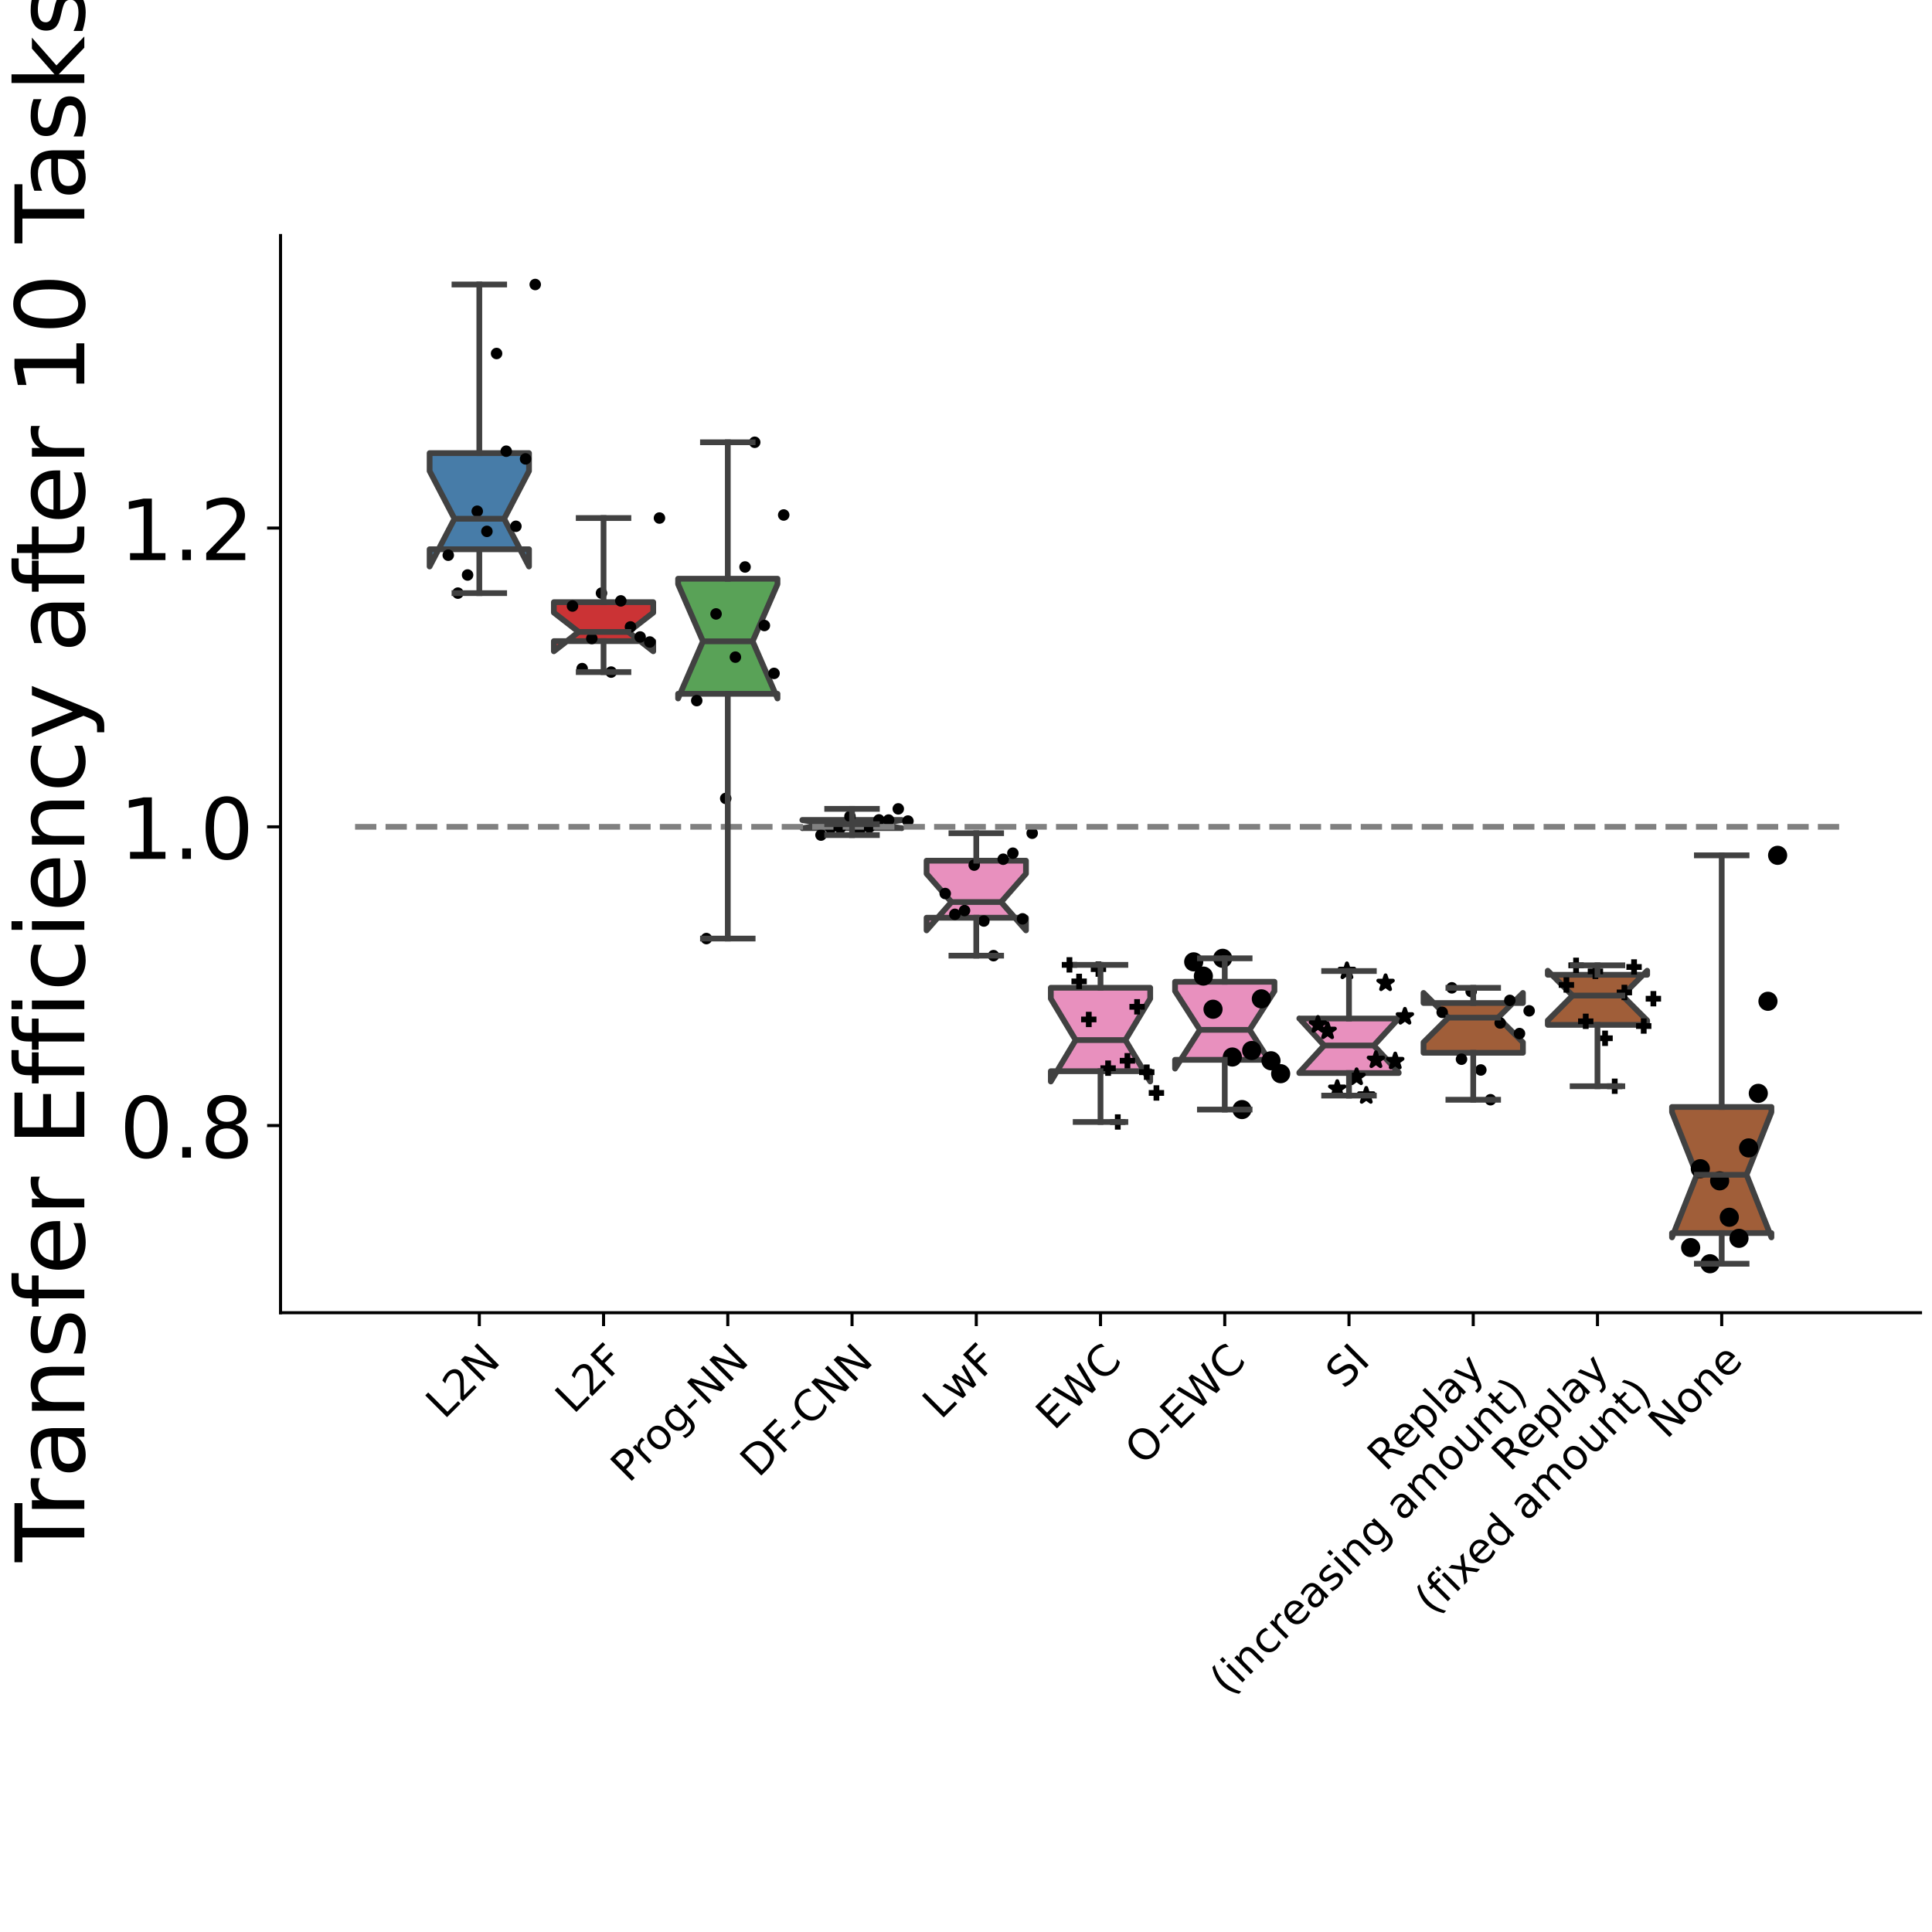 <?xml version="1.0" encoding="utf-8" standalone="no"?>
<!DOCTYPE svg PUBLIC "-//W3C//DTD SVG 1.1//EN"
  "http://www.w3.org/Graphics/SVG/1.1/DTD/svg11.dtd">
<!-- Created with matplotlib (https://matplotlib.org/) -->
<svg height="504pt" version="1.1" viewBox="0 0 504 504" width="504pt" xmlns="http://www.w3.org/2000/svg" xmlns:xlink="http://www.w3.org/1999/xlink">
 <defs>
  <style type="text/css">
*{stroke-linecap:butt;stroke-linejoin:round;}
  </style>
 </defs>
 <g id="figure_1">
  <g id="patch_1">
   <path d="M 0 504 
L 504 504 
L 504 0 
L 0 0 
z
" style="fill:#ffffff;"/>
  </g>
  <g id="axes_1">
   <g id="patch_2">
    <path d="M 73.182 342.443 
L 501 342.443 
L 501 61.446 
L 73.182 61.446 
z
" style="fill:#ffffff;"/>
   </g>
   <g id="patch_3">
    <path clip-path="url(#p0ffa2a0dd6)" d="M 112.075 143.282 
L 138.003 143.282 
L 138.003 147.78 
L 131.521 135.329 
L 138.003 122.878 
L 138.003 118.203 
L 112.075 118.203 
L 112.075 122.878 
L 118.557 135.329 
L 112.075 147.78 
L 112.075 143.282 
z
" style="fill:#477ca8;stroke:#414141;stroke-linejoin:miter;stroke-width:1.5;"/>
   </g>
   <g id="patch_4">
    <path clip-path="url(#p0ffa2a0dd6)" d="M 144.485 167.248 
L 170.414 167.248 
L 170.414 169.901 
L 163.932 164.856 
L 170.414 159.812 
L 170.414 157.087 
L 144.485 157.087 
L 144.485 159.812 
L 150.967 164.856 
L 144.485 169.901 
L 144.485 167.248 
z
" style="fill:#cb3335;stroke:#414141;stroke-linejoin:miter;stroke-width:1.5;"/>
   </g>
   <g id="patch_5">
    <path clip-path="url(#p0ffa2a0dd6)" d="M 176.896 180.993 
L 202.824 180.993 
L 202.824 182.208 
L 196.342 167.302 
L 202.824 152.395 
L 202.824 150.969 
L 176.896 150.969 
L 176.896 152.395 
L 183.378 167.302 
L 176.896 182.208 
L 176.896 180.993 
z
" style="fill:#59a257;stroke:#414141;stroke-linejoin:miter;stroke-width:1.5;"/>
   </g>
   <g id="patch_6">
    <path clip-path="url(#p0ffa2a0dd6)" d="M 209.306 216.02 
L 235.234 216.02 
L 235.234 216.053 
L 228.752 214.998 
L 235.234 213.943 
L 235.234 213.895 
L 209.306 213.895 
L 209.306 213.943 
L 215.788 214.998 
L 209.306 216.053 
L 209.306 216.02 
z
" style="fill:#905998;stroke:#414141;stroke-linejoin:miter;stroke-width:1.5;"/>
   </g>
   <g id="patch_7">
    <path clip-path="url(#p0ffa2a0dd6)" d="M 241.717 239.406 
L 267.645 239.406 
L 267.645 242.703 
L 261.163 235.314 
L 267.645 227.926 
L 267.645 224.525 
L 241.717 224.525 
L 241.717 227.926 
L 248.199 235.314 
L 241.717 242.703 
L 241.717 239.406 
z
" style="fill:#e890be;stroke:#414141;stroke-linejoin:miter;stroke-width:1.5;"/>
   </g>
   <g id="patch_8">
    <path clip-path="url(#p0ffa2a0dd6)" d="M 274.127 279.441 
L 300.055 279.441 
L 300.055 282.133 
L 293.573 271.327 
L 300.055 260.522 
L 300.055 257.676 
L 274.127 257.676 
L 274.127 260.522 
L 280.609 271.327 
L 274.127 282.133 
L 274.127 279.441 
z
" style="fill:#e890be;stroke:#414141;stroke-linejoin:miter;stroke-width:1.5;"/>
   </g>
   <g id="patch_9">
    <path clip-path="url(#p0ffa2a0dd6)" d="M 306.537 276.475 
L 332.466 276.475 
L 332.466 278.767 
L 325.984 268.659 
L 332.466 258.551 
L 332.466 256.116 
L 306.537 256.116 
L 306.537 258.551 
L 313.019 268.659 
L 306.537 278.767 
L 306.537 276.475 
z
" style="fill:#e890be;stroke:#414141;stroke-linejoin:miter;stroke-width:1.5;"/>
   </g>
   <g id="patch_10">
    <path clip-path="url(#p0ffa2a0dd6)" d="M 338.948 279.924 
L 364.876 279.924 
L 364.876 279.792 
L 358.394 272.731 
L 364.876 265.67 
L 364.876 265.702 
L 338.948 265.702 
L 338.948 265.67 
L 345.43 272.731 
L 338.948 279.792 
L 338.948 279.924 
z
" style="fill:#e890be;stroke:#414141;stroke-linejoin:miter;stroke-width:1.5;"/>
   </g>
   <g id="patch_11">
    <path clip-path="url(#p0ffa2a0dd6)" d="M 371.358 274.641 
L 397.286 274.641 
L 397.286 271.92 
L 390.804 265.472 
L 397.286 259.024 
L 397.286 261.654 
L 371.358 261.654 
L 371.358 259.024 
L 377.84 265.472 
L 371.358 271.92 
L 371.358 274.641 
z
" style="fill:#a05e39;stroke:#414141;stroke-linejoin:miter;stroke-width:1.5;"/>
   </g>
   <g id="patch_12">
    <path clip-path="url(#p0ffa2a0dd6)" d="M 403.769 267.355 
L 429.697 267.355 
L 429.697 266.203 
L 423.215 259.717 
L 429.697 253.232 
L 429.697 254.292 
L 403.769 254.292 
L 403.769 253.232 
L 410.251 259.717 
L 403.769 266.203 
L 403.769 267.355 
z
" style="fill:#a05e39;stroke:#414141;stroke-linejoin:miter;stroke-width:1.5;"/>
   </g>
   <g id="patch_13">
    <path clip-path="url(#p0ffa2a0dd6)" d="M 436.179 321.668 
L 462.107 321.668 
L 462.107 322.793 
L 455.625 306.464 
L 462.107 290.136 
L 462.107 288.779 
L 436.179 288.779 
L 436.179 290.136 
L 442.661 306.464 
L 436.179 322.793 
L 436.179 321.668 
z
" style="fill:#a05e39;stroke:#414141;stroke-linejoin:miter;stroke-width:1.5;"/>
   </g>
   <g id="PathCollection_1">
    <defs>
     <path d="M 0 1 
C 0.265 1 0.52 0.895 0.707 0.707 
C 0.895 0.52 1 0.265 1 0 
C 1 -0.265 0.895 -0.52 0.707 -0.707 
C 0.52 -0.895 0.265 -1 0 -1 
C -0.265 -1 -0.52 -0.895 -0.707 -0.707 
C -0.895 -0.52 -1 -0.265 -1 0 
C -1 0.265 -0.895 0.52 -0.707 0.707 
C -0.52 0.895 -0.265 1 0 1 
z
" id="m23266b989a" style="stroke:#000000;"/>
    </defs>
    <g clip-path="url(#p0ffa2a0dd6)">
     <use style="stroke:#000000;" x="116.936" xlink:href="#m23266b989a" y="144.837"/>
    </g>
   </g>
   <g id="PathCollection_2">
    <g clip-path="url(#p0ffa2a0dd6)">
     <use style="stroke:#000000;" x="119.457" xlink:href="#m23266b989a" y="154.728"/>
    </g>
   </g>
   <g id="PathCollection_3">
    <g clip-path="url(#p0ffa2a0dd6)">
     <use style="stroke:#000000;" x="121.978" xlink:href="#m23266b989a" y="149.998"/>
    </g>
   </g>
   <g id="PathCollection_4">
    <g clip-path="url(#p0ffa2a0dd6)">
     <use style="stroke:#000000;" x="124.499" xlink:href="#m23266b989a" y="133.366"/>
    </g>
   </g>
   <g id="PathCollection_5">
    <g clip-path="url(#p0ffa2a0dd6)">
     <use style="stroke:#000000;" x="127.02" xlink:href="#m23266b989a" y="138.617"/>
    </g>
   </g>
   <g id="PathCollection_6">
    <g clip-path="url(#p0ffa2a0dd6)">
     <use style="stroke:#000000;" x="129.541" xlink:href="#m23266b989a" y="92.217"/>
    </g>
   </g>
   <g id="PathCollection_7">
    <g clip-path="url(#p0ffa2a0dd6)">
     <use style="stroke:#000000;" x="132.061" xlink:href="#m23266b989a" y="117.701"/>
    </g>
   </g>
   <g id="PathCollection_8">
    <g clip-path="url(#p0ffa2a0dd6)">
     <use style="stroke:#000000;" x="134.582" xlink:href="#m23266b989a" y="137.292"/>
    </g>
   </g>
   <g id="PathCollection_9">
    <g clip-path="url(#p0ffa2a0dd6)">
     <use style="stroke:#000000;" x="137.103" xlink:href="#m23266b989a" y="119.71"/>
    </g>
   </g>
   <g id="PathCollection_10">
    <g clip-path="url(#p0ffa2a0dd6)">
     <use style="stroke:#000000;" x="139.624" xlink:href="#m23266b989a" y="74.218"/>
    </g>
   </g>
   <g id="PathCollection_11">
    <g clip-path="url(#p0ffa2a0dd6)">
     <use style="stroke:#000000;" x="149.347" xlink:href="#m23266b989a" y="158.092"/>
    </g>
   </g>
   <g id="PathCollection_12">
    <g clip-path="url(#p0ffa2a0dd6)">
     <use style="stroke:#000000;" x="151.868" xlink:href="#m23266b989a" y="174.42"/>
    </g>
   </g>
   <g id="PathCollection_13">
    <g clip-path="url(#p0ffa2a0dd6)">
     <use style="stroke:#000000;" x="154.388" xlink:href="#m23266b989a" y="166.569"/>
    </g>
   </g>
   <g id="PathCollection_14">
    <g clip-path="url(#p0ffa2a0dd6)">
     <use style="stroke:#000000;" x="156.909" xlink:href="#m23266b989a" y="154.73"/>
    </g>
   </g>
   <g id="PathCollection_15">
    <g clip-path="url(#p0ffa2a0dd6)">
     <use style="stroke:#000000;" x="159.43" xlink:href="#m23266b989a" y="175.327"/>
    </g>
   </g>
   <g id="PathCollection_16">
    <g clip-path="url(#p0ffa2a0dd6)">
     <use style="stroke:#000000;" x="161.951" xlink:href="#m23266b989a" y="156.751"/>
    </g>
   </g>
   <g id="PathCollection_17">
    <g clip-path="url(#p0ffa2a0dd6)">
     <use style="stroke:#000000;" x="164.472" xlink:href="#m23266b989a" y="163.546"/>
    </g>
   </g>
   <g id="PathCollection_18">
    <g clip-path="url(#p0ffa2a0dd6)">
     <use style="stroke:#000000;" x="166.993" xlink:href="#m23266b989a" y="166.166"/>
    </g>
   </g>
   <g id="PathCollection_19">
    <g clip-path="url(#p0ffa2a0dd6)">
     <use style="stroke:#000000;" x="169.513" xlink:href="#m23266b989a" y="167.474"/>
    </g>
   </g>
   <g id="PathCollection_20">
    <g clip-path="url(#p0ffa2a0dd6)">
     <use style="stroke:#000000;" x="172.034" xlink:href="#m23266b989a" y="135.141"/>
    </g>
   </g>
   <g id="PathCollection_21">
    <g clip-path="url(#p0ffa2a0dd6)">
     <use style="stroke:#000000;" x="181.757" xlink:href="#m23266b989a" y="182.768"/>
    </g>
   </g>
   <g id="PathCollection_22">
    <g clip-path="url(#p0ffa2a0dd6)">
     <use style="stroke:#000000;" x="184.278" xlink:href="#m23266b989a" y="244.843"/>
    </g>
   </g>
   <g id="PathCollection_23">
    <g clip-path="url(#p0ffa2a0dd6)">
     <use style="stroke:#000000;" x="186.799" xlink:href="#m23266b989a" y="160.152"/>
    </g>
   </g>
   <g id="PathCollection_24">
    <g clip-path="url(#p0ffa2a0dd6)">
     <use style="stroke:#000000;" x="189.32" xlink:href="#m23266b989a" y="208.287"/>
    </g>
   </g>
   <g id="PathCollection_25">
    <g clip-path="url(#p0ffa2a0dd6)">
     <use style="stroke:#000000;" x="191.841" xlink:href="#m23266b989a" y="171.428"/>
    </g>
   </g>
   <g id="PathCollection_26">
    <g clip-path="url(#p0ffa2a0dd6)">
     <use style="stroke:#000000;" x="194.361" xlink:href="#m23266b989a" y="147.908"/>
    </g>
   </g>
   <g id="PathCollection_27">
    <g clip-path="url(#p0ffa2a0dd6)">
     <use style="stroke:#000000;" x="196.882" xlink:href="#m23266b989a" y="115.376"/>
    </g>
   </g>
   <g id="PathCollection_28">
    <g clip-path="url(#p0ffa2a0dd6)">
     <use style="stroke:#000000;" x="199.403" xlink:href="#m23266b989a" y="163.175"/>
    </g>
   </g>
   <g id="PathCollection_29">
    <g clip-path="url(#p0ffa2a0dd6)">
     <use style="stroke:#000000;" x="201.924" xlink:href="#m23266b989a" y="175.669"/>
    </g>
   </g>
   <g id="PathCollection_30">
    <g clip-path="url(#p0ffa2a0dd6)">
     <use style="stroke:#000000;" x="204.445" xlink:href="#m23266b989a" y="134.345"/>
    </g>
   </g>
   <g id="PathCollection_31">
    <g clip-path="url(#p0ffa2a0dd6)">
     <use style="stroke:#000000;" x="214.168" xlink:href="#m23266b989a" y="217.847"/>
    </g>
   </g>
   <g id="PathCollection_32">
    <g clip-path="url(#p0ffa2a0dd6)">
     <use style="stroke:#000000;" x="216.688" xlink:href="#m23266b989a" y="216.029"/>
    </g>
   </g>
   <g id="PathCollection_33">
    <g clip-path="url(#p0ffa2a0dd6)">
     <use style="stroke:#000000;" x="219.209" xlink:href="#m23266b989a" y="215.994"/>
    </g>
   </g>
   <g id="PathCollection_34">
    <g clip-path="url(#p0ffa2a0dd6)">
     <use style="stroke:#000000;" x="221.73" xlink:href="#m23266b989a" y="212.967"/>
    </g>
   </g>
   <g id="PathCollection_35">
    <g clip-path="url(#p0ffa2a0dd6)">
     <use style="stroke:#000000;" x="224.251" xlink:href="#m23266b989a" y="216.548"/>
    </g>
   </g>
   <g id="PathCollection_36">
    <g clip-path="url(#p0ffa2a0dd6)">
     <use style="stroke:#000000;" x="226.772" xlink:href="#m23266b989a" y="215.808"/>
    </g>
   </g>
   <g id="PathCollection_37">
    <g clip-path="url(#p0ffa2a0dd6)">
     <use style="stroke:#000000;" x="229.293" xlink:href="#m23266b989a" y="213.885"/>
    </g>
   </g>
   <g id="PathCollection_38">
    <g clip-path="url(#p0ffa2a0dd6)">
     <use style="stroke:#000000;" x="231.813" xlink:href="#m23266b989a" y="213.926"/>
    </g>
   </g>
   <g id="PathCollection_39">
    <g clip-path="url(#p0ffa2a0dd6)">
     <use style="stroke:#000000;" x="234.334" xlink:href="#m23266b989a" y="211.008"/>
    </g>
   </g>
   <g id="PathCollection_40">
    <g clip-path="url(#p0ffa2a0dd6)">
     <use style="stroke:#000000;" x="236.855" xlink:href="#m23266b989a" y="214.189"/>
    </g>
   </g>
   <g id="PathCollection_41">
    <g clip-path="url(#p0ffa2a0dd6)">
     <use style="stroke:#000000;" x="246.578" xlink:href="#m23266b989a" y="233.095"/>
    </g>
   </g>
   <g id="PathCollection_42">
    <g clip-path="url(#p0ffa2a0dd6)">
     <use style="stroke:#000000;" x="249.099" xlink:href="#m23266b989a" y="238.518"/>
    </g>
   </g>
   <g id="PathCollection_43">
    <g clip-path="url(#p0ffa2a0dd6)">
     <use style="stroke:#000000;" x="251.62" xlink:href="#m23266b989a" y="237.533"/>
    </g>
   </g>
   <g id="PathCollection_44">
    <g clip-path="url(#p0ffa2a0dd6)">
     <use style="stroke:#000000;" x="254.141" xlink:href="#m23266b989a" y="225.673"/>
    </g>
   </g>
   <g id="PathCollection_45">
    <g clip-path="url(#p0ffa2a0dd6)">
     <use style="stroke:#000000;" x="256.661" xlink:href="#m23266b989a" y="240.261"/>
    </g>
   </g>
   <g id="PathCollection_46">
    <g clip-path="url(#p0ffa2a0dd6)">
     <use style="stroke:#000000;" x="259.182" xlink:href="#m23266b989a" y="249.303"/>
    </g>
   </g>
   <g id="PathCollection_47">
    <g clip-path="url(#p0ffa2a0dd6)">
     <use style="stroke:#000000;" x="261.703" xlink:href="#m23266b989a" y="224.142"/>
    </g>
   </g>
   <g id="PathCollection_48">
    <g clip-path="url(#p0ffa2a0dd6)">
     <use style="stroke:#000000;" x="264.224" xlink:href="#m23266b989a" y="222.568"/>
    </g>
   </g>
   <g id="PathCollection_49">
    <g clip-path="url(#p0ffa2a0dd6)">
     <use style="stroke:#000000;" x="266.745" xlink:href="#m23266b989a" y="239.702"/>
    </g>
   </g>
   <g id="PathCollection_50">
    <g clip-path="url(#p0ffa2a0dd6)">
     <use style="stroke:#000000;" x="269.265" xlink:href="#m23266b989a" y="217.357"/>
    </g>
   </g>
   <g id="PathCollection_51">
    <defs>
     <path d="M -2 0 
L 2 0 
M 0 2 
L 0 -2 
" id="m65f9596081" style="stroke:#000000;stroke-width:1.5;"/>
    </defs>
    <g clip-path="url(#p0ffa2a0dd6)">
     <use style="stroke:#000000;stroke-width:1.5;" x="278.988" xlink:href="#m65f9596081" y="251.704"/>
    </g>
   </g>
   <g id="PathCollection_52">
    <g clip-path="url(#p0ffa2a0dd6)">
     <use style="stroke:#000000;stroke-width:1.5;" x="281.509" xlink:href="#m65f9596081" y="256.019"/>
    </g>
   </g>
   <g id="PathCollection_53">
    <g clip-path="url(#p0ffa2a0dd6)">
     <use style="stroke:#000000;stroke-width:1.5;" x="284.03" xlink:href="#m65f9596081" y="265.942"/>
    </g>
   </g>
   <g id="PathCollection_54">
    <g clip-path="url(#p0ffa2a0dd6)">
     <use style="stroke:#000000;stroke-width:1.5;" x="286.551" xlink:href="#m65f9596081" y="252.806"/>
    </g>
   </g>
   <g id="PathCollection_55">
    <g clip-path="url(#p0ffa2a0dd6)">
     <use style="stroke:#000000;stroke-width:1.5;" x="289.072" xlink:href="#m65f9596081" y="278.655"/>
    </g>
   </g>
   <g id="PathCollection_56">
    <g clip-path="url(#p0ffa2a0dd6)">
     <use style="stroke:#000000;stroke-width:1.5;" x="291.593" xlink:href="#m65f9596081" y="292.692"/>
    </g>
   </g>
   <g id="PathCollection_57">
    <g clip-path="url(#p0ffa2a0dd6)">
     <use style="stroke:#000000;stroke-width:1.5;" x="294.113" xlink:href="#m65f9596081" y="276.713"/>
    </g>
   </g>
   <g id="PathCollection_58">
    <g clip-path="url(#p0ffa2a0dd6)">
     <use style="stroke:#000000;stroke-width:1.5;" x="296.634" xlink:href="#m65f9596081" y="262.647"/>
    </g>
   </g>
   <g id="PathCollection_59">
    <g clip-path="url(#p0ffa2a0dd6)">
     <use style="stroke:#000000;stroke-width:1.5;" x="299.155" xlink:href="#m65f9596081" y="279.703"/>
    </g>
   </g>
   <g id="PathCollection_60">
    <g clip-path="url(#p0ffa2a0dd6)">
     <use style="stroke:#000000;stroke-width:1.5;" x="301.676" xlink:href="#m65f9596081" y="285.113"/>
    </g>
   </g>
   <g id="PathCollection_61">
    <defs>
     <path d="M 0 2 
C 0.53 2 1.039 1.789 1.414 1.414 
C 1.789 1.039 2 0.53 2 0 
C 2 -0.53 1.789 -1.039 1.414 -1.414 
C 1.039 -1.789 0.53 -2 0 -2 
C -0.53 -2 -1.039 -1.789 -1.414 -1.414 
C -1.789 -1.039 -2 -0.53 -2 0 
C -2 0.53 -1.789 1.039 -1.414 1.414 
C -1.039 1.789 -0.53 2 0 2 
z
" id="mc96533d280" style="stroke:#000000;"/>
    </defs>
    <g clip-path="url(#p0ffa2a0dd6)">
     <use style="stroke:#000000;" x="311.399" xlink:href="#mc96533d280" y="250.918"/>
    </g>
   </g>
   <g id="PathCollection_62">
    <g clip-path="url(#p0ffa2a0dd6)">
     <use style="stroke:#000000;" x="313.92" xlink:href="#mc96533d280" y="254.632"/>
    </g>
   </g>
   <g id="PathCollection_63">
    <g clip-path="url(#p0ffa2a0dd6)">
     <use style="stroke:#000000;" x="316.441" xlink:href="#mc96533d280" y="263.278"/>
    </g>
   </g>
   <g id="PathCollection_64">
    <g clip-path="url(#p0ffa2a0dd6)">
     <use style="stroke:#000000;" x="318.961" xlink:href="#mc96533d280" y="249.994"/>
    </g>
   </g>
   <g id="PathCollection_65">
    <g clip-path="url(#p0ffa2a0dd6)">
     <use style="stroke:#000000;" x="321.482" xlink:href="#mc96533d280" y="275.743"/>
    </g>
   </g>
   <g id="PathCollection_66">
    <g clip-path="url(#p0ffa2a0dd6)">
     <use style="stroke:#000000;" x="324.003" xlink:href="#mc96533d280" y="289.451"/>
    </g>
   </g>
   <g id="PathCollection_67">
    <g clip-path="url(#p0ffa2a0dd6)">
     <use style="stroke:#000000;" x="326.524" xlink:href="#mc96533d280" y="274.04"/>
    </g>
   </g>
   <g id="PathCollection_68">
    <g clip-path="url(#p0ffa2a0dd6)">
     <use style="stroke:#000000;" x="329.045" xlink:href="#mc96533d280" y="260.568"/>
    </g>
   </g>
   <g id="PathCollection_69">
    <g clip-path="url(#p0ffa2a0dd6)">
     <use style="stroke:#000000;" x="331.565" xlink:href="#mc96533d280" y="276.719"/>
    </g>
   </g>
   <g id="PathCollection_70">
    <g clip-path="url(#p0ffa2a0dd6)">
     <use style="stroke:#000000;" x="334.086" xlink:href="#mc96533d280" y="280.094"/>
    </g>
   </g>
   <g id="PathCollection_71">
    <defs>
     <path d="M 0 -2 
L -0.449 -0.618 
L -1.902 -0.618 
L -0.727 0.236 
L -1.176 1.618 
L -0 0.764 
L 1.176 1.618 
L 0.727 0.236 
L 1.902 -0.618 
L 0.449 -0.618 
z
" id="m9b849f635b" style="stroke:#000000;"/>
    </defs>
    <g clip-path="url(#p0ffa2a0dd6)">
     <use style="stroke:#000000;" x="343.809" xlink:href="#m9b849f635b" y="267.296"/>
    </g>
   </g>
   <g id="PathCollection_72">
    <g clip-path="url(#p0ffa2a0dd6)">
     <use style="stroke:#000000;" x="346.33" xlink:href="#m9b849f635b" y="268.956"/>
    </g>
   </g>
   <g id="PathCollection_73">
    <g clip-path="url(#p0ffa2a0dd6)">
     <use style="stroke:#000000;" x="348.851" xlink:href="#m9b849f635b" y="284.041"/>
    </g>
   </g>
   <g id="PathCollection_74">
    <g clip-path="url(#p0ffa2a0dd6)">
     <use style="stroke:#000000;" x="351.372" xlink:href="#m9b849f635b" y="253.31"/>
    </g>
   </g>
   <g id="PathCollection_75">
    <g clip-path="url(#p0ffa2a0dd6)">
     <use style="stroke:#000000;" x="353.893" xlink:href="#m9b849f635b" y="280.955"/>
    </g>
   </g>
   <g id="PathCollection_76">
    <g clip-path="url(#p0ffa2a0dd6)">
     <use style="stroke:#000000;" x="356.413" xlink:href="#m9b849f635b" y="285.809"/>
    </g>
   </g>
   <g id="PathCollection_77">
    <g clip-path="url(#p0ffa2a0dd6)">
     <use style="stroke:#000000;" x="358.934" xlink:href="#m9b849f635b" y="276.506"/>
    </g>
   </g>
   <g id="PathCollection_78">
    <g clip-path="url(#p0ffa2a0dd6)">
     <use style="stroke:#000000;" x="361.455" xlink:href="#m9b849f635b" y="256.431"/>
    </g>
   </g>
   <g id="PathCollection_79">
    <g clip-path="url(#p0ffa2a0dd6)">
     <use style="stroke:#000000;" x="363.976" xlink:href="#m9b849f635b" y="276.833"/>
    </g>
   </g>
   <g id="PathCollection_80">
    <g clip-path="url(#p0ffa2a0dd6)">
     <use style="stroke:#000000;" x="366.497" xlink:href="#m9b849f635b" y="265.171"/>
    </g>
   </g>
   <g id="PathCollection_81">
    <g clip-path="url(#p0ffa2a0dd6)">
     <use style="stroke:#000000;" x="376.22" xlink:href="#m23266b989a" y="264.083"/>
    </g>
   </g>
   <g id="PathCollection_82">
    <g clip-path="url(#p0ffa2a0dd6)">
     <use style="stroke:#000000;" x="378.741" xlink:href="#m23266b989a" y="257.695"/>
    </g>
   </g>
   <g id="PathCollection_83">
    <g clip-path="url(#p0ffa2a0dd6)">
     <use style="stroke:#000000;" x="381.261" xlink:href="#m23266b989a" y="276.314"/>
    </g>
   </g>
   <g id="PathCollection_84">
    <g clip-path="url(#p0ffa2a0dd6)">
     <use style="stroke:#000000;" x="383.782" xlink:href="#m23266b989a" y="258.666"/>
    </g>
   </g>
   <g id="PathCollection_85">
    <g clip-path="url(#p0ffa2a0dd6)">
     <use style="stroke:#000000;" x="386.303" xlink:href="#m23266b989a" y="279.123"/>
    </g>
   </g>
   <g id="PathCollection_86">
    <g clip-path="url(#p0ffa2a0dd6)">
     <use style="stroke:#000000;" x="388.824" xlink:href="#m23266b989a" y="286.888"/>
    </g>
   </g>
   <g id="PathCollection_87">
    <g clip-path="url(#p0ffa2a0dd6)">
     <use style="stroke:#000000;" x="391.345" xlink:href="#m23266b989a" y="266.861"/>
    </g>
   </g>
   <g id="PathCollection_88">
    <g clip-path="url(#p0ffa2a0dd6)">
     <use style="stroke:#000000;" x="393.865" xlink:href="#m23266b989a" y="260.973"/>
    </g>
   </g>
   <g id="PathCollection_89">
    <g clip-path="url(#p0ffa2a0dd6)">
     <use style="stroke:#000000;" x="396.386" xlink:href="#m23266b989a" y="269.623"/>
    </g>
   </g>
   <g id="PathCollection_90">
    <g clip-path="url(#p0ffa2a0dd6)">
     <use style="stroke:#000000;" x="398.907" xlink:href="#m23266b989a" y="263.696"/>
    </g>
   </g>
   <g id="PathCollection_91">
    <g clip-path="url(#p0ffa2a0dd6)">
     <use style="stroke:#000000;stroke-width:1.5;" x="408.63" xlink:href="#m65f9596081" y="256.949"/>
    </g>
   </g>
   <g id="PathCollection_92">
    <g clip-path="url(#p0ffa2a0dd6)">
     <use style="stroke:#000000;stroke-width:1.5;" x="411.151" xlink:href="#m65f9596081" y="251.824"/>
    </g>
   </g>
   <g id="PathCollection_93">
    <g clip-path="url(#p0ffa2a0dd6)">
     <use style="stroke:#000000;stroke-width:1.5;" x="413.672" xlink:href="#m65f9596081" y="266.429"/>
    </g>
   </g>
   <g id="PathCollection_94">
    <g clip-path="url(#p0ffa2a0dd6)">
     <use style="stroke:#000000;stroke-width:1.5;" x="416.193" xlink:href="#m65f9596081" y="253.407"/>
    </g>
   </g>
   <g id="PathCollection_95">
    <g clip-path="url(#p0ffa2a0dd6)">
     <use style="stroke:#000000;stroke-width:1.5;" x="418.713" xlink:href="#m65f9596081" y="270.852"/>
    </g>
   </g>
   <g id="PathCollection_96">
    <g clip-path="url(#p0ffa2a0dd6)">
     <use style="stroke:#000000;stroke-width:1.5;" x="421.234" xlink:href="#m65f9596081" y="283.36"/>
    </g>
   </g>
   <g id="PathCollection_97">
    <g clip-path="url(#p0ffa2a0dd6)">
     <use style="stroke:#000000;stroke-width:1.5;" x="423.755" xlink:href="#m65f9596081" y="258.897"/>
    </g>
   </g>
   <g id="PathCollection_98">
    <g clip-path="url(#p0ffa2a0dd6)">
     <use style="stroke:#000000;stroke-width:1.5;" x="426.276" xlink:href="#m65f9596081" y="252.254"/>
    </g>
   </g>
   <g id="PathCollection_99">
    <g clip-path="url(#p0ffa2a0dd6)">
     <use style="stroke:#000000;stroke-width:1.5;" x="428.797" xlink:href="#m65f9596081" y="267.664"/>
    </g>
   </g>
   <g id="PathCollection_100">
    <g clip-path="url(#p0ffa2a0dd6)">
     <use style="stroke:#000000;stroke-width:1.5;" x="431.317" xlink:href="#m65f9596081" y="260.538"/>
    </g>
   </g>
   <g id="PathCollection_101">
    <g clip-path="url(#p0ffa2a0dd6)">
     <use style="stroke:#000000;" x="441.041" xlink:href="#mc96533d280" y="325.452"/>
    </g>
   </g>
   <g id="PathCollection_102">
    <g clip-path="url(#p0ffa2a0dd6)">
     <use style="stroke:#000000;" x="443.561" xlink:href="#mc96533d280" y="304.882"/>
    </g>
   </g>
   <g id="PathCollection_103">
    <g clip-path="url(#p0ffa2a0dd6)">
     <use style="stroke:#000000;" x="446.082" xlink:href="#mc96533d280" y="329.67"/>
    </g>
   </g>
   <g id="PathCollection_104">
    <g clip-path="url(#p0ffa2a0dd6)">
     <use style="stroke:#000000;" x="448.603" xlink:href="#mc96533d280" y="308.046"/>
    </g>
   </g>
   <g id="PathCollection_105">
    <g clip-path="url(#p0ffa2a0dd6)">
     <use style="stroke:#000000;" x="451.124" xlink:href="#mc96533d280" y="317.548"/>
    </g>
   </g>
   <g id="PathCollection_106">
    <g clip-path="url(#p0ffa2a0dd6)">
     <use style="stroke:#000000;" x="453.645" xlink:href="#mc96533d280" y="323.042"/>
    </g>
   </g>
   <g id="PathCollection_107">
    <g clip-path="url(#p0ffa2a0dd6)">
     <use style="stroke:#000000;" x="456.165" xlink:href="#mc96533d280" y="299.453"/>
    </g>
   </g>
   <g id="PathCollection_108">
    <g clip-path="url(#p0ffa2a0dd6)">
     <use style="stroke:#000000;" x="458.686" xlink:href="#mc96533d280" y="285.221"/>
    </g>
   </g>
   <g id="PathCollection_109">
    <g clip-path="url(#p0ffa2a0dd6)">
     <use style="stroke:#000000;" x="461.207" xlink:href="#mc96533d280" y="261.203"/>
    </g>
   </g>
   <g id="PathCollection_110">
    <g clip-path="url(#p0ffa2a0dd6)">
     <use style="stroke:#000000;" x="463.728" xlink:href="#mc96533d280" y="223.128"/>
    </g>
   </g>
   <g id="matplotlib.axis_1">
    <g id="xtick_1">
     <g id="line2d_1">
      <defs>
       <path d="M 0 0 
L 0 3.5 
" id="m221ef11582" style="stroke:#000000;stroke-width:0.8;"/>
      </defs>
      <g>
       <use style="stroke:#000000;stroke-width:0.8;" x="125.039" xlink:href="#m221ef11582" y="342.443"/>
      </g>
     </g>
     <g id="text_1">
      <!-- L2N -->
      <defs>
       <path d="M 9.812 72.906 
L 19.672 72.906 
L 19.672 8.297 
L 55.172 8.297 
L 55.172 0 
L 9.812 0 
z
" id="DejaVuSans-76"/>
       <path d="M 19.188 8.297 
L 53.609 8.297 
L 53.609 0 
L 7.328 0 
L 7.328 8.297 
Q 12.938 14.109 22.625 23.891 
Q 32.328 33.688 34.812 36.531 
Q 39.547 41.844 41.422 45.531 
Q 43.312 49.219 43.312 52.781 
Q 43.312 58.594 39.234 62.25 
Q 35.156 65.922 28.609 65.922 
Q 23.969 65.922 18.812 64.312 
Q 13.672 62.703 7.812 59.422 
L 7.812 69.391 
Q 13.766 71.781 18.938 73 
Q 24.125 74.219 28.422 74.219 
Q 39.75 74.219 46.484 68.547 
Q 53.219 62.891 53.219 53.422 
Q 53.219 48.922 51.531 44.891 
Q 49.859 40.875 45.406 35.406 
Q 44.188 33.984 37.641 27.219 
Q 31.109 20.453 19.188 8.297 
z
" id="DejaVuSans-50"/>
       <path d="M 9.812 72.906 
L 23.094 72.906 
L 55.422 11.922 
L 55.422 72.906 
L 64.984 72.906 
L 64.984 0 
L 51.703 0 
L 19.391 60.984 
L 19.391 0 
L 9.812 0 
z
" id="DejaVuSans-78"/>
      </defs>
      <g transform="translate(115.847 370.455)rotate(-45)scale(0.11 -0.11)">
       <use xlink:href="#DejaVuSans-76"/>
       <use x="55.713" xlink:href="#DejaVuSans-50"/>
       <use x="119.336" xlink:href="#DejaVuSans-78"/>
      </g>
     </g>
    </g>
    <g id="xtick_2">
     <g id="line2d_2">
      <g>
       <use style="stroke:#000000;stroke-width:0.8;" x="157.449" xlink:href="#m221ef11582" y="342.443"/>
      </g>
     </g>
     <g id="text_2">
      <!-- L2F -->
      <defs>
       <path d="M 9.812 72.906 
L 51.703 72.906 
L 51.703 64.594 
L 19.672 64.594 
L 19.672 43.109 
L 48.578 43.109 
L 48.578 34.812 
L 19.672 34.812 
L 19.672 0 
L 9.812 0 
z
" id="DejaVuSans-70"/>
      </defs>
      <g transform="translate(149.603 369.109)rotate(-45)scale(0.11 -0.11)">
       <use xlink:href="#DejaVuSans-76"/>
       <use x="55.713" xlink:href="#DejaVuSans-50"/>
       <use x="119.336" xlink:href="#DejaVuSans-70"/>
      </g>
     </g>
    </g>
    <g id="xtick_3">
     <g id="line2d_3">
      <g>
       <use style="stroke:#000000;stroke-width:0.8;" x="189.86" xlink:href="#m221ef11582" y="342.443"/>
      </g>
     </g>
     <g id="text_3">
      <!-- Prog-NN -->
      <defs>
       <path d="M 19.672 64.797 
L 19.672 37.406 
L 32.078 37.406 
Q 38.969 37.406 42.719 40.969 
Q 46.484 44.531 46.484 51.125 
Q 46.484 57.672 42.719 61.234 
Q 38.969 64.797 32.078 64.797 
z
M 9.812 72.906 
L 32.078 72.906 
Q 44.344 72.906 50.609 67.359 
Q 56.891 61.812 56.891 51.125 
Q 56.891 40.328 50.609 34.812 
Q 44.344 29.297 32.078 29.297 
L 19.672 29.297 
L 19.672 0 
L 9.812 0 
z
" id="DejaVuSans-80"/>
       <path d="M 41.109 46.297 
Q 39.594 47.172 37.812 47.578 
Q 36.031 48 33.891 48 
Q 26.266 48 22.188 43.047 
Q 18.109 38.094 18.109 28.812 
L 18.109 0 
L 9.078 0 
L 9.078 54.688 
L 18.109 54.688 
L 18.109 46.188 
Q 20.953 51.172 25.484 53.578 
Q 30.031 56 36.531 56 
Q 37.453 56 38.578 55.875 
Q 39.703 55.766 41.062 55.516 
z
" id="DejaVuSans-114"/>
       <path d="M 30.609 48.391 
Q 23.391 48.391 19.188 42.75 
Q 14.984 37.109 14.984 27.297 
Q 14.984 17.484 19.156 11.844 
Q 23.344 6.203 30.609 6.203 
Q 37.797 6.203 41.984 11.859 
Q 46.188 17.531 46.188 27.297 
Q 46.188 37.016 41.984 42.703 
Q 37.797 48.391 30.609 48.391 
z
M 30.609 56 
Q 42.328 56 49.016 48.375 
Q 55.719 40.766 55.719 27.297 
Q 55.719 13.875 49.016 6.219 
Q 42.328 -1.422 30.609 -1.422 
Q 18.844 -1.422 12.172 6.219 
Q 5.516 13.875 5.516 27.297 
Q 5.516 40.766 12.172 48.375 
Q 18.844 56 30.609 56 
z
" id="DejaVuSans-111"/>
       <path d="M 45.406 27.984 
Q 45.406 37.75 41.375 43.109 
Q 37.359 48.484 30.078 48.484 
Q 22.859 48.484 18.828 43.109 
Q 14.797 37.75 14.797 27.984 
Q 14.797 18.266 18.828 12.891 
Q 22.859 7.516 30.078 7.516 
Q 37.359 7.516 41.375 12.891 
Q 45.406 18.266 45.406 27.984 
z
M 54.391 6.781 
Q 54.391 -7.172 48.188 -13.984 
Q 42 -20.797 29.203 -20.797 
Q 24.469 -20.797 20.266 -20.094 
Q 16.062 -19.391 12.109 -17.922 
L 12.109 -9.188 
Q 16.062 -11.328 19.922 -12.344 
Q 23.781 -13.375 27.781 -13.375 
Q 36.625 -13.375 41.016 -8.766 
Q 45.406 -4.156 45.406 5.172 
L 45.406 9.625 
Q 42.625 4.781 38.281 2.391 
Q 33.938 0 27.875 0 
Q 17.828 0 11.672 7.656 
Q 5.516 15.328 5.516 27.984 
Q 5.516 40.672 11.672 48.328 
Q 17.828 56 27.875 56 
Q 33.938 56 38.281 53.609 
Q 42.625 51.219 45.406 46.391 
L 45.406 54.688 
L 54.391 54.688 
z
" id="DejaVuSans-103"/>
       <path d="M 4.891 31.391 
L 31.203 31.391 
L 31.203 23.391 
L 4.891 23.391 
z
" id="DejaVuSans-45"/>
      </defs>
      <g transform="translate(164.052 387.071)rotate(-45)scale(0.11 -0.11)">
       <use xlink:href="#DejaVuSans-80"/>
       <use x="58.553" xlink:href="#DejaVuSans-114"/>
       <use x="97.416" xlink:href="#DejaVuSans-111"/>
       <use x="158.598" xlink:href="#DejaVuSans-103"/>
       <use x="222.074" xlink:href="#DejaVuSans-45"/>
       <use x="258.158" xlink:href="#DejaVuSans-78"/>
       <use x="332.963" xlink:href="#DejaVuSans-78"/>
      </g>
     </g>
    </g>
    <g id="xtick_4">
     <g id="line2d_4">
      <g>
       <use style="stroke:#000000;stroke-width:0.8;" x="222.27" xlink:href="#m221ef11582" y="342.443"/>
      </g>
     </g>
     <g id="text_4">
      <!-- DF-CNN -->
      <defs>
       <path d="M 19.672 64.797 
L 19.672 8.109 
L 31.594 8.109 
Q 46.688 8.109 53.688 14.938 
Q 60.688 21.781 60.688 36.531 
Q 60.688 51.172 53.688 57.984 
Q 46.688 64.797 31.594 64.797 
z
M 9.812 72.906 
L 30.078 72.906 
Q 51.266 72.906 61.172 64.094 
Q 71.094 55.281 71.094 36.531 
Q 71.094 17.672 61.125 8.828 
Q 51.172 0 30.078 0 
L 9.812 0 
z
" id="DejaVuSans-68"/>
       <path d="M 64.406 67.281 
L 64.406 56.891 
Q 59.422 61.531 53.781 63.812 
Q 48.141 66.109 41.797 66.109 
Q 29.297 66.109 22.656 58.469 
Q 16.016 50.828 16.016 36.375 
Q 16.016 21.969 22.656 14.328 
Q 29.297 6.688 41.797 6.688 
Q 48.141 6.688 53.781 8.984 
Q 59.422 11.281 64.406 15.922 
L 64.406 5.609 
Q 59.234 2.094 53.438 0.328 
Q 47.656 -1.422 41.219 -1.422 
Q 24.656 -1.422 15.125 8.703 
Q 5.609 18.844 5.609 36.375 
Q 5.609 53.953 15.125 64.078 
Q 24.656 74.219 41.219 74.219 
Q 47.75 74.219 53.531 72.484 
Q 59.328 70.75 64.406 67.281 
z
" id="DejaVuSans-67"/>
      </defs>
      <g transform="translate(197.842 385.691)rotate(-45)scale(0.11 -0.11)">
       <use xlink:href="#DejaVuSans-68"/>
       <use x="77.002" xlink:href="#DejaVuSans-70"/>
       <use x="134.521" xlink:href="#DejaVuSans-45"/>
       <use x="170.605" xlink:href="#DejaVuSans-67"/>
       <use x="240.43" xlink:href="#DejaVuSans-78"/>
       <use x="315.234" xlink:href="#DejaVuSans-78"/>
      </g>
     </g>
    </g>
    <g id="xtick_5">
     <g id="line2d_5">
      <g>
       <use style="stroke:#000000;stroke-width:0.8;" x="254.681" xlink:href="#m221ef11582" y="342.443"/>
      </g>
     </g>
     <g id="text_5">
      <!-- LwF -->
      <defs>
       <path d="M 4.203 54.688 
L 13.188 54.688 
L 24.422 12.016 
L 35.594 54.688 
L 46.188 54.688 
L 57.422 12.016 
L 68.609 54.688 
L 77.594 54.688 
L 63.281 0 
L 52.688 0 
L 40.922 44.828 
L 29.109 0 
L 18.5 0 
z
" id="DejaVuSans-119"/>
      </defs>
      <g transform="translate(245.422 370.521)rotate(-45)scale(0.11 -0.11)">
       <use xlink:href="#DejaVuSans-76"/>
       <use x="55.713" xlink:href="#DejaVuSans-119"/>
       <use x="137.5" xlink:href="#DejaVuSans-70"/>
      </g>
     </g>
    </g>
    <g id="xtick_6">
     <g id="line2d_6">
      <g>
       <use style="stroke:#000000;stroke-width:0.8;" x="287.091" xlink:href="#m221ef11582" y="342.443"/>
      </g>
     </g>
     <g id="text_6">
      <!-- EWC -->
      <defs>
       <path d="M 9.812 72.906 
L 55.906 72.906 
L 55.906 64.594 
L 19.672 64.594 
L 19.672 43.016 
L 54.391 43.016 
L 54.391 34.719 
L 19.672 34.719 
L 19.672 8.297 
L 56.781 8.297 
L 56.781 0 
L 9.812 0 
z
" id="DejaVuSans-69"/>
       <path d="M 3.328 72.906 
L 13.281 72.906 
L 28.609 11.281 
L 43.891 72.906 
L 54.984 72.906 
L 70.312 11.281 
L 85.594 72.906 
L 95.609 72.906 
L 77.297 0 
L 64.891 0 
L 49.516 63.281 
L 33.984 0 
L 21.578 0 
z
" id="DejaVuSans-87"/>
      </defs>
      <g transform="translate(274.964 373.39)rotate(-45)scale(0.11 -0.11)">
       <use xlink:href="#DejaVuSans-69"/>
       <use x="63.184" xlink:href="#DejaVuSans-87"/>
       <use x="162.061" xlink:href="#DejaVuSans-67"/>
      </g>
     </g>
    </g>
    <g id="xtick_7">
     <g id="line2d_7">
      <g>
       <use style="stroke:#000000;stroke-width:0.8;" x="319.501" xlink:href="#m221ef11582" y="342.443"/>
      </g>
     </g>
     <g id="text_7">
      <!-- O-EWC -->
      <defs>
       <path d="M 39.406 66.219 
Q 28.656 66.219 22.328 58.203 
Q 16.016 50.203 16.016 36.375 
Q 16.016 22.609 22.328 14.594 
Q 28.656 6.594 39.406 6.594 
Q 50.141 6.594 56.422 14.594 
Q 62.703 22.609 62.703 36.375 
Q 62.703 50.203 56.422 58.203 
Q 50.141 66.219 39.406 66.219 
z
M 39.406 74.219 
Q 54.734 74.219 63.906 63.938 
Q 73.094 53.656 73.094 36.375 
Q 73.094 19.141 63.906 8.859 
Q 54.734 -1.422 39.406 -1.422 
Q 24.031 -1.422 14.812 8.828 
Q 5.609 19.094 5.609 36.375 
Q 5.609 53.656 14.812 63.938 
Q 24.031 74.219 39.406 74.219 
z
" id="DejaVuSans-79"/>
      </defs>
      <g transform="translate(298.232 382.533)rotate(-45)scale(0.11 -0.11)">
       <use xlink:href="#DejaVuSans-79"/>
       <use x="81.461" xlink:href="#DejaVuSans-45"/>
       <use x="117.545" xlink:href="#DejaVuSans-69"/>
       <use x="180.729" xlink:href="#DejaVuSans-87"/>
       <use x="279.605" xlink:href="#DejaVuSans-67"/>
      </g>
     </g>
    </g>
    <g id="xtick_8">
     <g id="line2d_8">
      <g>
       <use style="stroke:#000000;stroke-width:0.8;" x="351.912" xlink:href="#m221ef11582" y="342.443"/>
      </g>
     </g>
     <g id="text_8">
      <!-- SI -->
      <defs>
       <path d="M 53.516 70.516 
L 53.516 60.891 
Q 47.906 63.578 42.922 64.891 
Q 37.938 66.219 33.297 66.219 
Q 25.25 66.219 20.875 63.094 
Q 16.5 59.969 16.5 54.203 
Q 16.5 49.359 19.406 46.891 
Q 22.312 44.438 30.422 42.922 
L 36.375 41.703 
Q 47.406 39.594 52.656 34.297 
Q 57.906 29 57.906 20.125 
Q 57.906 9.516 50.797 4.047 
Q 43.703 -1.422 29.984 -1.422 
Q 24.812 -1.422 18.969 -0.25 
Q 13.141 0.922 6.891 3.219 
L 6.891 13.375 
Q 12.891 10.016 18.656 8.297 
Q 24.422 6.594 29.984 6.594 
Q 38.422 6.594 43.016 9.906 
Q 47.609 13.234 47.609 19.391 
Q 47.609 24.75 44.312 27.781 
Q 41.016 30.812 33.5 32.328 
L 27.484 33.5 
Q 16.453 35.688 11.516 40.375 
Q 6.594 45.062 6.594 53.422 
Q 6.594 63.094 13.406 68.656 
Q 20.219 74.219 32.172 74.219 
Q 37.312 74.219 42.625 73.281 
Q 47.953 72.359 53.516 70.516 
z
" id="DejaVuSans-83"/>
       <path d="M 9.812 72.906 
L 19.672 72.906 
L 19.672 0 
L 9.812 0 
z
" id="DejaVuSans-73"/>
      </defs>
      <g transform="translate(350.59 362.585)rotate(-45)scale(0.11 -0.11)">
       <use xlink:href="#DejaVuSans-83"/>
       <use x="63.477" xlink:href="#DejaVuSans-73"/>
      </g>
     </g>
    </g>
    <g id="xtick_9">
     <g id="line2d_9">
      <g>
       <use style="stroke:#000000;stroke-width:0.8;" x="384.322" xlink:href="#m221ef11582" y="342.443"/>
      </g>
     </g>
     <g id="text_9">
      <!-- Replay  -->
      <defs>
       <path d="M 44.391 34.188 
Q 47.562 33.109 50.562 29.594 
Q 53.562 26.078 56.594 19.922 
L 66.609 0 
L 56 0 
L 46.688 18.703 
Q 43.062 26.031 39.672 28.422 
Q 36.281 30.812 30.422 30.812 
L 19.672 30.812 
L 19.672 0 
L 9.812 0 
L 9.812 72.906 
L 32.078 72.906 
Q 44.578 72.906 50.734 67.672 
Q 56.891 62.453 56.891 51.906 
Q 56.891 45.016 53.688 40.469 
Q 50.484 35.938 44.391 34.188 
z
M 19.672 64.797 
L 19.672 38.922 
L 32.078 38.922 
Q 39.203 38.922 42.844 42.219 
Q 46.484 45.516 46.484 51.906 
Q 46.484 58.297 42.844 61.547 
Q 39.203 64.797 32.078 64.797 
z
" id="DejaVuSans-82"/>
       <path d="M 56.203 29.594 
L 56.203 25.203 
L 14.891 25.203 
Q 15.484 15.922 20.484 11.062 
Q 25.484 6.203 34.422 6.203 
Q 39.594 6.203 44.453 7.469 
Q 49.312 8.734 54.109 11.281 
L 54.109 2.781 
Q 49.266 0.734 44.188 -0.344 
Q 39.109 -1.422 33.891 -1.422 
Q 20.797 -1.422 13.156 6.188 
Q 5.516 13.812 5.516 26.812 
Q 5.516 40.234 12.766 48.109 
Q 20.016 56 32.328 56 
Q 43.359 56 49.781 48.891 
Q 56.203 41.797 56.203 29.594 
z
M 47.219 32.234 
Q 47.125 39.594 43.094 43.984 
Q 39.062 48.391 32.422 48.391 
Q 24.906 48.391 20.391 44.141 
Q 15.875 39.891 15.188 32.172 
z
" id="DejaVuSans-101"/>
       <path d="M 18.109 8.203 
L 18.109 -20.797 
L 9.078 -20.797 
L 9.078 54.688 
L 18.109 54.688 
L 18.109 46.391 
Q 20.953 51.266 25.266 53.625 
Q 29.594 56 35.594 56 
Q 45.562 56 51.781 48.094 
Q 58.016 40.188 58.016 27.297 
Q 58.016 14.406 51.781 6.484 
Q 45.562 -1.422 35.594 -1.422 
Q 29.594 -1.422 25.266 0.953 
Q 20.953 3.328 18.109 8.203 
z
M 48.688 27.297 
Q 48.688 37.203 44.609 42.844 
Q 40.531 48.484 33.406 48.484 
Q 26.266 48.484 22.188 42.844 
Q 18.109 37.203 18.109 27.297 
Q 18.109 17.391 22.188 11.75 
Q 26.266 6.109 33.406 6.109 
Q 40.531 6.109 44.609 11.75 
Q 48.688 17.391 48.688 27.297 
z
" id="DejaVuSans-112"/>
       <path d="M 9.422 75.984 
L 18.406 75.984 
L 18.406 0 
L 9.422 0 
z
" id="DejaVuSans-108"/>
       <path d="M 34.281 27.484 
Q 23.391 27.484 19.188 25 
Q 14.984 22.516 14.984 16.5 
Q 14.984 11.719 18.141 8.906 
Q 21.297 6.109 26.703 6.109 
Q 34.188 6.109 38.703 11.406 
Q 43.219 16.703 43.219 25.484 
L 43.219 27.484 
z
M 52.203 31.203 
L 52.203 0 
L 43.219 0 
L 43.219 8.297 
Q 40.141 3.328 35.547 0.953 
Q 30.953 -1.422 24.312 -1.422 
Q 15.922 -1.422 10.953 3.297 
Q 6 8.016 6 15.922 
Q 6 25.141 12.172 29.828 
Q 18.359 34.516 30.609 34.516 
L 43.219 34.516 
L 43.219 35.406 
Q 43.219 41.609 39.141 45 
Q 35.062 48.391 27.688 48.391 
Q 23 48.391 18.547 47.266 
Q 14.109 46.141 10.016 43.891 
L 10.016 52.203 
Q 14.938 54.109 19.578 55.047 
Q 24.219 56 28.609 56 
Q 40.484 56 46.344 49.844 
Q 52.203 43.703 52.203 31.203 
z
" id="DejaVuSans-97"/>
       <path d="M 32.172 -5.078 
Q 28.375 -14.844 24.75 -17.812 
Q 21.141 -20.797 15.094 -20.797 
L 7.906 -20.797 
L 7.906 -13.281 
L 13.188 -13.281 
Q 16.891 -13.281 18.938 -11.516 
Q 21 -9.766 23.484 -3.219 
L 25.094 0.875 
L 2.984 54.688 
L 12.5 54.688 
L 29.594 11.922 
L 46.688 54.688 
L 56.203 54.688 
z
" id="DejaVuSans-121"/>
       <path id="DejaVuSans-32"/>
      </defs>
      <g transform="translate(361.451 384.135)rotate(-45)scale(0.11 -0.11)">
       <use xlink:href="#DejaVuSans-82"/>
       <use x="64.982" xlink:href="#DejaVuSans-101"/>
       <use x="126.506" xlink:href="#DejaVuSans-112"/>
       <use x="189.982" xlink:href="#DejaVuSans-108"/>
       <use x="217.766" xlink:href="#DejaVuSans-97"/>
       <use x="279.045" xlink:href="#DejaVuSans-121"/>
       <use x="338.225" xlink:href="#DejaVuSans-32"/>
      </g>
      <!--  (increasing amount) -->
      <defs>
       <path d="M 31 75.875 
Q 24.469 64.656 21.281 53.656 
Q 18.109 42.672 18.109 31.391 
Q 18.109 20.125 21.312 9.062 
Q 24.516 -2 31 -13.188 
L 23.188 -13.188 
Q 15.875 -1.703 12.234 9.375 
Q 8.594 20.453 8.594 31.391 
Q 8.594 42.281 12.203 53.312 
Q 15.828 64.359 23.188 75.875 
z
" id="DejaVuSans-40"/>
       <path d="M 9.422 54.688 
L 18.406 54.688 
L 18.406 0 
L 9.422 0 
z
M 9.422 75.984 
L 18.406 75.984 
L 18.406 64.594 
L 9.422 64.594 
z
" id="DejaVuSans-105"/>
       <path d="M 54.891 33.016 
L 54.891 0 
L 45.906 0 
L 45.906 32.719 
Q 45.906 40.484 42.875 44.328 
Q 39.844 48.188 33.797 48.188 
Q 26.516 48.188 22.312 43.547 
Q 18.109 38.922 18.109 30.906 
L 18.109 0 
L 9.078 0 
L 9.078 54.688 
L 18.109 54.688 
L 18.109 46.188 
Q 21.344 51.125 25.703 53.562 
Q 30.078 56 35.797 56 
Q 45.219 56 50.047 50.172 
Q 54.891 44.344 54.891 33.016 
z
" id="DejaVuSans-110"/>
       <path d="M 48.781 52.594 
L 48.781 44.188 
Q 44.969 46.297 41.141 47.344 
Q 37.312 48.391 33.406 48.391 
Q 24.656 48.391 19.812 42.844 
Q 14.984 37.312 14.984 27.297 
Q 14.984 17.281 19.812 11.734 
Q 24.656 6.203 33.406 6.203 
Q 37.312 6.203 41.141 7.25 
Q 44.969 8.297 48.781 10.406 
L 48.781 2.094 
Q 45.016 0.344 40.984 -0.531 
Q 36.969 -1.422 32.422 -1.422 
Q 20.062 -1.422 12.781 6.344 
Q 5.516 14.109 5.516 27.297 
Q 5.516 40.672 12.859 48.328 
Q 20.219 56 33.016 56 
Q 37.156 56 41.109 55.141 
Q 45.062 54.297 48.781 52.594 
z
" id="DejaVuSans-99"/>
       <path d="M 44.281 53.078 
L 44.281 44.578 
Q 40.484 46.531 36.375 47.5 
Q 32.281 48.484 27.875 48.484 
Q 21.188 48.484 17.844 46.438 
Q 14.5 44.391 14.5 40.281 
Q 14.5 37.156 16.891 35.375 
Q 19.281 33.594 26.516 31.984 
L 29.594 31.297 
Q 39.156 29.25 43.188 25.516 
Q 47.219 21.781 47.219 15.094 
Q 47.219 7.469 41.188 3.016 
Q 35.156 -1.422 24.609 -1.422 
Q 20.219 -1.422 15.453 -0.562 
Q 10.688 0.297 5.422 2 
L 5.422 11.281 
Q 10.406 8.688 15.234 7.391 
Q 20.062 6.109 24.812 6.109 
Q 31.156 6.109 34.562 8.281 
Q 37.984 10.453 37.984 14.406 
Q 37.984 18.062 35.516 20.016 
Q 33.062 21.969 24.703 23.781 
L 21.578 24.516 
Q 13.234 26.266 9.516 29.906 
Q 5.812 33.547 5.812 39.891 
Q 5.812 47.609 11.281 51.797 
Q 16.75 56 26.812 56 
Q 31.781 56 36.172 55.266 
Q 40.578 54.547 44.281 53.078 
z
" id="DejaVuSans-115"/>
       <path d="M 52 44.188 
Q 55.375 50.25 60.062 53.125 
Q 64.75 56 71.094 56 
Q 79.641 56 84.281 50.016 
Q 88.922 44.047 88.922 33.016 
L 88.922 0 
L 79.891 0 
L 79.891 32.719 
Q 79.891 40.578 77.094 44.375 
Q 74.312 48.188 68.609 48.188 
Q 61.625 48.188 57.562 43.547 
Q 53.516 38.922 53.516 30.906 
L 53.516 0 
L 44.484 0 
L 44.484 32.719 
Q 44.484 40.625 41.703 44.406 
Q 38.922 48.188 33.109 48.188 
Q 26.219 48.188 22.156 43.531 
Q 18.109 38.875 18.109 30.906 
L 18.109 0 
L 9.078 0 
L 9.078 54.688 
L 18.109 54.688 
L 18.109 46.188 
Q 21.188 51.219 25.484 53.609 
Q 29.781 56 35.688 56 
Q 41.656 56 45.828 52.969 
Q 50 49.953 52 44.188 
z
" id="DejaVuSans-109"/>
       <path d="M 8.5 21.578 
L 8.5 54.688 
L 17.484 54.688 
L 17.484 21.922 
Q 17.484 14.156 20.5 10.266 
Q 23.531 6.391 29.594 6.391 
Q 36.859 6.391 41.078 11.031 
Q 45.312 15.672 45.312 23.688 
L 45.312 54.688 
L 54.297 54.688 
L 54.297 0 
L 45.312 0 
L 45.312 8.406 
Q 42.047 3.422 37.719 1 
Q 33.406 -1.422 27.688 -1.422 
Q 18.266 -1.422 13.375 4.438 
Q 8.5 10.297 8.5 21.578 
z
M 31.109 56 
z
" id="DejaVuSans-117"/>
       <path d="M 18.312 70.219 
L 18.312 54.688 
L 36.812 54.688 
L 36.812 47.703 
L 18.312 47.703 
L 18.312 18.016 
Q 18.312 11.328 20.141 9.422 
Q 21.969 7.516 27.594 7.516 
L 36.812 7.516 
L 36.812 0 
L 27.594 0 
Q 17.188 0 13.234 3.875 
Q 9.281 7.766 9.281 18.016 
L 9.281 47.703 
L 2.688 47.703 
L 2.688 54.688 
L 9.281 54.688 
L 9.281 70.219 
z
" id="DejaVuSans-116"/>
       <path d="M 8.016 75.875 
L 15.828 75.875 
Q 23.141 64.359 26.781 53.312 
Q 30.422 42.281 30.422 31.391 
Q 30.422 20.453 26.781 9.375 
Q 23.141 -1.703 15.828 -13.188 
L 8.016 -13.188 
Q 14.5 -2 17.703 9.062 
Q 20.906 20.125 20.906 31.391 
Q 20.906 42.672 17.703 53.656 
Q 14.5 64.656 8.016 75.875 
z
" id="DejaVuSans-41"/>
      </defs>
      <g transform="translate(317.896 445.109)rotate(-45)scale(0.11 -0.11)">
       <use xlink:href="#DejaVuSans-32"/>
       <use x="31.787" xlink:href="#DejaVuSans-40"/>
       <use x="70.801" xlink:href="#DejaVuSans-105"/>
       <use x="98.584" xlink:href="#DejaVuSans-110"/>
       <use x="161.963" xlink:href="#DejaVuSans-99"/>
       <use x="216.943" xlink:href="#DejaVuSans-114"/>
       <use x="255.807" xlink:href="#DejaVuSans-101"/>
       <use x="317.33" xlink:href="#DejaVuSans-97"/>
       <use x="378.609" xlink:href="#DejaVuSans-115"/>
       <use x="430.709" xlink:href="#DejaVuSans-105"/>
       <use x="458.492" xlink:href="#DejaVuSans-110"/>
       <use x="521.871" xlink:href="#DejaVuSans-103"/>
       <use x="585.348" xlink:href="#DejaVuSans-32"/>
       <use x="617.135" xlink:href="#DejaVuSans-97"/>
       <use x="678.414" xlink:href="#DejaVuSans-109"/>
       <use x="775.826" xlink:href="#DejaVuSans-111"/>
       <use x="837.008" xlink:href="#DejaVuSans-117"/>
       <use x="900.387" xlink:href="#DejaVuSans-110"/>
       <use x="963.766" xlink:href="#DejaVuSans-116"/>
       <use x="1002.975" xlink:href="#DejaVuSans-41"/>
      </g>
     </g>
    </g>
    <g id="xtick_10">
     <g id="line2d_10">
      <g>
       <use style="stroke:#000000;stroke-width:0.8;" x="416.733" xlink:href="#m221ef11582" y="342.443"/>
      </g>
     </g>
     <g id="text_10">
      <!-- Replay  -->
      <g transform="translate(393.861 384.135)rotate(-45)scale(0.11 -0.11)">
       <use xlink:href="#DejaVuSans-82"/>
       <use x="64.982" xlink:href="#DejaVuSans-101"/>
       <use x="126.506" xlink:href="#DejaVuSans-112"/>
       <use x="189.982" xlink:href="#DejaVuSans-108"/>
       <use x="217.766" xlink:href="#DejaVuSans-97"/>
       <use x="279.045" xlink:href="#DejaVuSans-121"/>
       <use x="338.225" xlink:href="#DejaVuSans-32"/>
      </g>
      <!--  (fixed amount) -->
      <defs>
       <path d="M 37.109 75.984 
L 37.109 68.5 
L 28.516 68.5 
Q 23.688 68.5 21.797 66.547 
Q 19.922 64.594 19.922 59.516 
L 19.922 54.688 
L 34.719 54.688 
L 34.719 47.703 
L 19.922 47.703 
L 19.922 0 
L 10.891 0 
L 10.891 47.703 
L 2.297 47.703 
L 2.297 54.688 
L 10.891 54.688 
L 10.891 58.5 
Q 10.891 67.625 15.141 71.797 
Q 19.391 75.984 28.609 75.984 
z
" id="DejaVuSans-102"/>
       <path d="M 54.891 54.688 
L 35.109 28.078 
L 55.906 0 
L 45.312 0 
L 29.391 21.484 
L 13.484 0 
L 2.875 0 
L 24.125 28.609 
L 4.688 54.688 
L 15.281 54.688 
L 29.781 35.203 
L 44.281 54.688 
z
" id="DejaVuSans-120"/>
       <path d="M 45.406 46.391 
L 45.406 75.984 
L 54.391 75.984 
L 54.391 0 
L 45.406 0 
L 45.406 8.203 
Q 42.578 3.328 38.25 0.953 
Q 33.938 -1.422 27.875 -1.422 
Q 17.969 -1.422 11.734 6.484 
Q 5.516 14.406 5.516 27.297 
Q 5.516 40.188 11.734 48.094 
Q 17.969 56 27.875 56 
Q 33.938 56 38.25 53.625 
Q 42.578 51.266 45.406 46.391 
z
M 14.797 27.297 
Q 14.797 17.391 18.875 11.75 
Q 22.953 6.109 30.078 6.109 
Q 37.203 6.109 41.297 11.75 
Q 45.406 17.391 45.406 27.297 
Q 45.406 37.203 41.297 42.844 
Q 37.203 48.484 30.078 48.484 
Q 22.953 48.484 18.875 42.844 
Q 14.797 37.203 14.797 27.297 
z
" id="DejaVuSans-100"/>
      </defs>
      <g transform="translate(371.345 424.07)rotate(-45)scale(0.11 -0.11)">
       <use xlink:href="#DejaVuSans-32"/>
       <use x="31.787" xlink:href="#DejaVuSans-40"/>
       <use x="70.801" xlink:href="#DejaVuSans-102"/>
       <use x="106.006" xlink:href="#DejaVuSans-105"/>
       <use x="133.789" xlink:href="#DejaVuSans-120"/>
       <use x="189.844" xlink:href="#DejaVuSans-101"/>
       <use x="251.367" xlink:href="#DejaVuSans-100"/>
       <use x="314.844" xlink:href="#DejaVuSans-32"/>
       <use x="346.631" xlink:href="#DejaVuSans-97"/>
       <use x="407.91" xlink:href="#DejaVuSans-109"/>
       <use x="505.322" xlink:href="#DejaVuSans-111"/>
       <use x="566.504" xlink:href="#DejaVuSans-117"/>
       <use x="629.883" xlink:href="#DejaVuSans-110"/>
       <use x="693.262" xlink:href="#DejaVuSans-116"/>
       <use x="732.471" xlink:href="#DejaVuSans-41"/>
      </g>
     </g>
    </g>
    <g id="xtick_11">
     <g id="line2d_11">
      <g>
       <use style="stroke:#000000;stroke-width:0.8;" x="449.143" xlink:href="#m221ef11582" y="342.443"/>
      </g>
     </g>
     <g id="text_11">
      <!-- None -->
      <g transform="translate(434.76 375.647)rotate(-45)scale(0.11 -0.11)">
       <use xlink:href="#DejaVuSans-78"/>
       <use x="74.805" xlink:href="#DejaVuSans-111"/>
       <use x="135.986" xlink:href="#DejaVuSans-110"/>
       <use x="199.365" xlink:href="#DejaVuSans-101"/>
      </g>
     </g>
    </g>
   </g>
   <g id="matplotlib.axis_2">
    <g id="ytick_1">
     <g id="line2d_12">
      <defs>
       <path d="M 0 0 
L -3.5 0 
" id="mfac8584b17" style="stroke:#000000;stroke-width:0.8;"/>
      </defs>
      <g>
       <use style="stroke:#000000;stroke-width:0.8;" x="73.182" xlink:href="#mfac8584b17" y="293.626"/>
      </g>
     </g>
     <g id="text_12">
      <!-- 0.8 -->
      <defs>
       <path d="M 31.781 66.406 
Q 24.172 66.406 20.328 58.906 
Q 16.5 51.422 16.5 36.375 
Q 16.5 21.391 20.328 13.891 
Q 24.172 6.391 31.781 6.391 
Q 39.453 6.391 43.281 13.891 
Q 47.125 21.391 47.125 36.375 
Q 47.125 51.422 43.281 58.906 
Q 39.453 66.406 31.781 66.406 
z
M 31.781 74.219 
Q 44.047 74.219 50.516 64.516 
Q 56.984 54.828 56.984 36.375 
Q 56.984 17.969 50.516 8.266 
Q 44.047 -1.422 31.781 -1.422 
Q 19.531 -1.422 13.062 8.266 
Q 6.594 17.969 6.594 36.375 
Q 6.594 54.828 13.062 64.516 
Q 19.531 74.219 31.781 74.219 
z
" id="DejaVuSans-48"/>
       <path d="M 10.688 12.406 
L 21 12.406 
L 21 0 
L 10.688 0 
z
" id="DejaVuSans-46"/>
       <path d="M 31.781 34.625 
Q 24.75 34.625 20.719 30.859 
Q 16.703 27.094 16.703 20.516 
Q 16.703 13.922 20.719 10.156 
Q 24.75 6.391 31.781 6.391 
Q 38.812 6.391 42.859 10.172 
Q 46.922 13.969 46.922 20.516 
Q 46.922 27.094 42.891 30.859 
Q 38.875 34.625 31.781 34.625 
z
M 21.922 38.812 
Q 15.578 40.375 12.031 44.719 
Q 8.5 49.078 8.5 55.328 
Q 8.5 64.062 14.719 69.141 
Q 20.953 74.219 31.781 74.219 
Q 42.672 74.219 48.875 69.141 
Q 55.078 64.062 55.078 55.328 
Q 55.078 49.078 51.531 44.719 
Q 48 40.375 41.703 38.812 
Q 48.828 37.156 52.797 32.312 
Q 56.781 27.484 56.781 20.516 
Q 56.781 9.906 50.312 4.234 
Q 43.844 -1.422 31.781 -1.422 
Q 19.734 -1.422 13.25 4.234 
Q 6.781 9.906 6.781 20.516 
Q 6.781 27.484 10.781 32.312 
Q 14.797 37.156 21.922 38.812 
z
M 18.312 54.391 
Q 18.312 48.734 21.844 45.562 
Q 25.391 42.391 31.781 42.391 
Q 38.141 42.391 41.719 45.562 
Q 45.312 48.734 45.312 54.391 
Q 45.312 60.062 41.719 63.234 
Q 38.141 66.406 31.781 66.406 
Q 25.391 66.406 21.844 63.234 
Q 18.312 60.062 18.312 54.391 
z
" id="DejaVuSans-56"/>
      </defs>
      <g transform="translate(31.196 301.985)scale(0.22 -0.22)">
       <use xlink:href="#DejaVuSans-48"/>
       <use x="63.623" xlink:href="#DejaVuSans-46"/>
       <use x="95.41" xlink:href="#DejaVuSans-56"/>
      </g>
     </g>
    </g>
    <g id="ytick_2">
     <g id="line2d_13">
      <g>
       <use style="stroke:#000000;stroke-width:0.8;" x="73.182" xlink:href="#mfac8584b17" y="215.69"/>
      </g>
     </g>
     <g id="text_13">
      <!-- 1.0 -->
      <defs>
       <path d="M 12.406 8.297 
L 28.516 8.297 
L 28.516 63.922 
L 10.984 60.406 
L 10.984 69.391 
L 28.422 72.906 
L 38.281 72.906 
L 38.281 8.297 
L 54.391 8.297 
L 54.391 0 
L 12.406 0 
z
" id="DejaVuSans-49"/>
      </defs>
      <g transform="translate(31.196 224.049)scale(0.22 -0.22)">
       <use xlink:href="#DejaVuSans-49"/>
       <use x="63.623" xlink:href="#DejaVuSans-46"/>
       <use x="95.41" xlink:href="#DejaVuSans-48"/>
      </g>
     </g>
    </g>
    <g id="ytick_3">
     <g id="line2d_14">
      <g>
       <use style="stroke:#000000;stroke-width:0.8;" x="73.182" xlink:href="#mfac8584b17" y="137.754"/>
      </g>
     </g>
     <g id="text_14">
      <!-- 1.2 -->
      <g transform="translate(31.196 146.113)scale(0.22 -0.22)">
       <use xlink:href="#DejaVuSans-49"/>
       <use x="63.623" xlink:href="#DejaVuSans-46"/>
       <use x="95.41" xlink:href="#DejaVuSans-50"/>
      </g>
     </g>
    </g>
    <g id="text_15">
     <!-- Transfer Efficiency after 10 Tasks -->
     <defs>
      <path d="M -0.297 72.906 
L 61.375 72.906 
L 61.375 64.594 
L 35.5 64.594 
L 35.5 0 
L 25.594 0 
L 25.594 64.594 
L -0.297 64.594 
z
" id="DejaVuSans-84"/>
      <path d="M 9.078 75.984 
L 18.109 75.984 
L 18.109 31.109 
L 44.922 54.688 
L 56.391 54.688 
L 27.391 29.109 
L 57.625 0 
L 45.906 0 
L 18.109 26.703 
L 18.109 0 
L 9.078 0 
z
" id="DejaVuSans-107"/>
     </defs>
     <g transform="translate(21.996 407.464)rotate(-90)scale(0.25 -0.25)">
      <use xlink:href="#DejaVuSans-84"/>
      <use x="46.334" xlink:href="#DejaVuSans-114"/>
      <use x="87.447" xlink:href="#DejaVuSans-97"/>
      <use x="148.727" xlink:href="#DejaVuSans-110"/>
      <use x="212.105" xlink:href="#DejaVuSans-115"/>
      <use x="264.205" xlink:href="#DejaVuSans-102"/>
      <use x="299.41" xlink:href="#DejaVuSans-101"/>
      <use x="360.934" xlink:href="#DejaVuSans-114"/>
      <use x="402.047" xlink:href="#DejaVuSans-32"/>
      <use x="433.834" xlink:href="#DejaVuSans-69"/>
      <use x="497.018" xlink:href="#DejaVuSans-102"/>
      <use x="532.223" xlink:href="#DejaVuSans-102"/>
      <use x="567.428" xlink:href="#DejaVuSans-105"/>
      <use x="595.211" xlink:href="#DejaVuSans-99"/>
      <use x="650.191" xlink:href="#DejaVuSans-105"/>
      <use x="677.975" xlink:href="#DejaVuSans-101"/>
      <use x="739.498" xlink:href="#DejaVuSans-110"/>
      <use x="802.877" xlink:href="#DejaVuSans-99"/>
      <use x="857.857" xlink:href="#DejaVuSans-121"/>
      <use x="917.037" xlink:href="#DejaVuSans-32"/>
      <use x="948.824" xlink:href="#DejaVuSans-97"/>
      <use x="1010.104" xlink:href="#DejaVuSans-102"/>
      <use x="1043.559" xlink:href="#DejaVuSans-116"/>
      <use x="1082.768" xlink:href="#DejaVuSans-101"/>
      <use x="1144.291" xlink:href="#DejaVuSans-114"/>
      <use x="1185.404" xlink:href="#DejaVuSans-32"/>
      <use x="1217.191" xlink:href="#DejaVuSans-49"/>
      <use x="1280.814" xlink:href="#DejaVuSans-48"/>
      <use x="1344.438" xlink:href="#DejaVuSans-32"/>
      <use x="1376.225" xlink:href="#DejaVuSans-84"/>
      <use x="1420.809" xlink:href="#DejaVuSans-97"/>
      <use x="1482.088" xlink:href="#DejaVuSans-115"/>
      <use x="1534.188" xlink:href="#DejaVuSans-107"/>
      <use x="1592.098" xlink:href="#DejaVuSans-115"/>
     </g>
    </g>
   </g>
   <g id="LineCollection_1">
    <path clip-path="url(#p0ffa2a0dd6)" d="M 92.629 215.69 
L 481.554 215.69 
" style="fill:none;stroke:#808080;stroke-dasharray:5.55,2.4;stroke-dashoffset:0;stroke-width:1.5;"/>
   </g>
   <g id="line2d_15">
    <path clip-path="url(#p0ffa2a0dd6)" d="M 125.039 143.282 
L 125.039 154.728 
" style="fill:none;stroke:#414141;stroke-linecap:square;stroke-width:1.5;"/>
   </g>
   <g id="line2d_16">
    <path clip-path="url(#p0ffa2a0dd6)" d="M 125.039 118.203 
L 125.039 74.218 
" style="fill:none;stroke:#414141;stroke-linecap:square;stroke-width:1.5;"/>
   </g>
   <g id="line2d_17">
    <path clip-path="url(#p0ffa2a0dd6)" d="M 118.557 154.728 
L 131.521 154.728 
" style="fill:none;stroke:#414141;stroke-linecap:square;stroke-width:1.5;"/>
   </g>
   <g id="line2d_18">
    <path clip-path="url(#p0ffa2a0dd6)" d="M 118.557 74.218 
L 131.521 74.218 
" style="fill:none;stroke:#414141;stroke-linecap:square;stroke-width:1.5;"/>
   </g>
   <g id="line2d_19">
    <path clip-path="url(#p0ffa2a0dd6)" d="M 157.449 167.248 
L 157.449 175.327 
" style="fill:none;stroke:#414141;stroke-linecap:square;stroke-width:1.5;"/>
   </g>
   <g id="line2d_20">
    <path clip-path="url(#p0ffa2a0dd6)" d="M 157.449 157.087 
L 157.449 135.141 
" style="fill:none;stroke:#414141;stroke-linecap:square;stroke-width:1.5;"/>
   </g>
   <g id="line2d_21">
    <path clip-path="url(#p0ffa2a0dd6)" d="M 150.967 175.327 
L 163.932 175.327 
" style="fill:none;stroke:#414141;stroke-linecap:square;stroke-width:1.5;"/>
   </g>
   <g id="line2d_22">
    <path clip-path="url(#p0ffa2a0dd6)" d="M 150.967 135.141 
L 163.932 135.141 
" style="fill:none;stroke:#414141;stroke-linecap:square;stroke-width:1.5;"/>
   </g>
   <g id="line2d_23">
    <path clip-path="url(#p0ffa2a0dd6)" d="M 189.86 180.993 
L 189.86 244.843 
" style="fill:none;stroke:#414141;stroke-linecap:square;stroke-width:1.5;"/>
   </g>
   <g id="line2d_24">
    <path clip-path="url(#p0ffa2a0dd6)" d="M 189.86 150.969 
L 189.86 115.376 
" style="fill:none;stroke:#414141;stroke-linecap:square;stroke-width:1.5;"/>
   </g>
   <g id="line2d_25">
    <path clip-path="url(#p0ffa2a0dd6)" d="M 183.378 244.843 
L 196.342 244.843 
" style="fill:none;stroke:#414141;stroke-linecap:square;stroke-width:1.5;"/>
   </g>
   <g id="line2d_26">
    <path clip-path="url(#p0ffa2a0dd6)" d="M 183.378 115.376 
L 196.342 115.376 
" style="fill:none;stroke:#414141;stroke-linecap:square;stroke-width:1.5;"/>
   </g>
   <g id="line2d_27">
    <path clip-path="url(#p0ffa2a0dd6)" d="M 222.27 216.02 
L 222.27 217.847 
" style="fill:none;stroke:#414141;stroke-linecap:square;stroke-width:1.5;"/>
   </g>
   <g id="line2d_28">
    <path clip-path="url(#p0ffa2a0dd6)" d="M 222.27 213.895 
L 222.27 211.008 
" style="fill:none;stroke:#414141;stroke-linecap:square;stroke-width:1.5;"/>
   </g>
   <g id="line2d_29">
    <path clip-path="url(#p0ffa2a0dd6)" d="M 215.788 217.847 
L 228.752 217.847 
" style="fill:none;stroke:#414141;stroke-linecap:square;stroke-width:1.5;"/>
   </g>
   <g id="line2d_30">
    <path clip-path="url(#p0ffa2a0dd6)" d="M 215.788 211.008 
L 228.752 211.008 
" style="fill:none;stroke:#414141;stroke-linecap:square;stroke-width:1.5;"/>
   </g>
   <g id="line2d_31">
    <path clip-path="url(#p0ffa2a0dd6)" d="M 254.681 239.406 
L 254.681 249.303 
" style="fill:none;stroke:#414141;stroke-linecap:square;stroke-width:1.5;"/>
   </g>
   <g id="line2d_32">
    <path clip-path="url(#p0ffa2a0dd6)" d="M 254.681 224.525 
L 254.681 217.357 
" style="fill:none;stroke:#414141;stroke-linecap:square;stroke-width:1.5;"/>
   </g>
   <g id="line2d_33">
    <path clip-path="url(#p0ffa2a0dd6)" d="M 248.199 249.303 
L 261.163 249.303 
" style="fill:none;stroke:#414141;stroke-linecap:square;stroke-width:1.5;"/>
   </g>
   <g id="line2d_34">
    <path clip-path="url(#p0ffa2a0dd6)" d="M 248.199 217.357 
L 261.163 217.357 
" style="fill:none;stroke:#414141;stroke-linecap:square;stroke-width:1.5;"/>
   </g>
   <g id="line2d_35">
    <path clip-path="url(#p0ffa2a0dd6)" d="M 287.091 279.441 
L 287.091 292.692 
" style="fill:none;stroke:#414141;stroke-linecap:square;stroke-width:1.5;"/>
   </g>
   <g id="line2d_36">
    <path clip-path="url(#p0ffa2a0dd6)" d="M 287.091 257.676 
L 287.091 251.704 
" style="fill:none;stroke:#414141;stroke-linecap:square;stroke-width:1.5;"/>
   </g>
   <g id="line2d_37">
    <path clip-path="url(#p0ffa2a0dd6)" d="M 280.609 292.692 
L 293.573 292.692 
" style="fill:none;stroke:#414141;stroke-linecap:square;stroke-width:1.5;"/>
   </g>
   <g id="line2d_38">
    <path clip-path="url(#p0ffa2a0dd6)" d="M 280.609 251.704 
L 293.573 251.704 
" style="fill:none;stroke:#414141;stroke-linecap:square;stroke-width:1.5;"/>
   </g>
   <g id="line2d_39">
    <path clip-path="url(#p0ffa2a0dd6)" d="M 319.501 276.475 
L 319.501 289.451 
" style="fill:none;stroke:#414141;stroke-linecap:square;stroke-width:1.5;"/>
   </g>
   <g id="line2d_40">
    <path clip-path="url(#p0ffa2a0dd6)" d="M 319.501 256.116 
L 319.501 249.994 
" style="fill:none;stroke:#414141;stroke-linecap:square;stroke-width:1.5;"/>
   </g>
   <g id="line2d_41">
    <path clip-path="url(#p0ffa2a0dd6)" d="M 313.019 289.451 
L 325.984 289.451 
" style="fill:none;stroke:#414141;stroke-linecap:square;stroke-width:1.5;"/>
   </g>
   <g id="line2d_42">
    <path clip-path="url(#p0ffa2a0dd6)" d="M 313.019 249.994 
L 325.984 249.994 
" style="fill:none;stroke:#414141;stroke-linecap:square;stroke-width:1.5;"/>
   </g>
   <g id="line2d_43">
    <path clip-path="url(#p0ffa2a0dd6)" d="M 351.912 279.924 
L 351.912 285.809 
" style="fill:none;stroke:#414141;stroke-linecap:square;stroke-width:1.5;"/>
   </g>
   <g id="line2d_44">
    <path clip-path="url(#p0ffa2a0dd6)" d="M 351.912 265.702 
L 351.912 253.31 
" style="fill:none;stroke:#414141;stroke-linecap:square;stroke-width:1.5;"/>
   </g>
   <g id="line2d_45">
    <path clip-path="url(#p0ffa2a0dd6)" d="M 345.43 285.809 
L 358.394 285.809 
" style="fill:none;stroke:#414141;stroke-linecap:square;stroke-width:1.5;"/>
   </g>
   <g id="line2d_46">
    <path clip-path="url(#p0ffa2a0dd6)" d="M 345.43 253.31 
L 358.394 253.31 
" style="fill:none;stroke:#414141;stroke-linecap:square;stroke-width:1.5;"/>
   </g>
   <g id="line2d_47">
    <path clip-path="url(#p0ffa2a0dd6)" d="M 384.322 274.641 
L 384.322 286.888 
" style="fill:none;stroke:#414141;stroke-linecap:square;stroke-width:1.5;"/>
   </g>
   <g id="line2d_48">
    <path clip-path="url(#p0ffa2a0dd6)" d="M 384.322 261.654 
L 384.322 257.695 
" style="fill:none;stroke:#414141;stroke-linecap:square;stroke-width:1.5;"/>
   </g>
   <g id="line2d_49">
    <path clip-path="url(#p0ffa2a0dd6)" d="M 377.84 286.888 
L 390.804 286.888 
" style="fill:none;stroke:#414141;stroke-linecap:square;stroke-width:1.5;"/>
   </g>
   <g id="line2d_50">
    <path clip-path="url(#p0ffa2a0dd6)" d="M 377.84 257.695 
L 390.804 257.695 
" style="fill:none;stroke:#414141;stroke-linecap:square;stroke-width:1.5;"/>
   </g>
   <g id="line2d_51">
    <path clip-path="url(#p0ffa2a0dd6)" d="M 416.733 267.355 
L 416.733 283.36 
" style="fill:none;stroke:#414141;stroke-linecap:square;stroke-width:1.5;"/>
   </g>
   <g id="line2d_52">
    <path clip-path="url(#p0ffa2a0dd6)" d="M 416.733 254.292 
L 416.733 251.824 
" style="fill:none;stroke:#414141;stroke-linecap:square;stroke-width:1.5;"/>
   </g>
   <g id="line2d_53">
    <path clip-path="url(#p0ffa2a0dd6)" d="M 410.251 283.36 
L 423.215 283.36 
" style="fill:none;stroke:#414141;stroke-linecap:square;stroke-width:1.5;"/>
   </g>
   <g id="line2d_54">
    <path clip-path="url(#p0ffa2a0dd6)" d="M 410.251 251.824 
L 423.215 251.824 
" style="fill:none;stroke:#414141;stroke-linecap:square;stroke-width:1.5;"/>
   </g>
   <g id="line2d_55">
    <path clip-path="url(#p0ffa2a0dd6)" d="M 449.143 321.668 
L 449.143 329.67 
" style="fill:none;stroke:#414141;stroke-linecap:square;stroke-width:1.5;"/>
   </g>
   <g id="line2d_56">
    <path clip-path="url(#p0ffa2a0dd6)" d="M 449.143 288.779 
L 449.143 223.128 
" style="fill:none;stroke:#414141;stroke-linecap:square;stroke-width:1.5;"/>
   </g>
   <g id="line2d_57">
    <path clip-path="url(#p0ffa2a0dd6)" d="M 442.661 329.67 
L 455.625 329.67 
" style="fill:none;stroke:#414141;stroke-linecap:square;stroke-width:1.5;"/>
   </g>
   <g id="line2d_58">
    <path clip-path="url(#p0ffa2a0dd6)" d="M 442.661 223.128 
L 455.625 223.128 
" style="fill:none;stroke:#414141;stroke-linecap:square;stroke-width:1.5;"/>
   </g>
   <g id="line2d_59">
    <path clip-path="url(#p0ffa2a0dd6)" d="M 118.557 135.329 
L 131.521 135.329 
" style="fill:none;stroke:#414141;stroke-linecap:square;stroke-width:1.5;"/>
   </g>
   <g id="line2d_60">
    <path clip-path="url(#p0ffa2a0dd6)" d="M 150.967 164.856 
L 163.932 164.856 
" style="fill:none;stroke:#414141;stroke-linecap:square;stroke-width:1.5;"/>
   </g>
   <g id="line2d_61">
    <path clip-path="url(#p0ffa2a0dd6)" d="M 183.378 167.302 
L 196.342 167.302 
" style="fill:none;stroke:#414141;stroke-linecap:square;stroke-width:1.5;"/>
   </g>
   <g id="line2d_62">
    <path clip-path="url(#p0ffa2a0dd6)" d="M 215.788 214.998 
L 228.752 214.998 
" style="fill:none;stroke:#414141;stroke-linecap:square;stroke-width:1.5;"/>
   </g>
   <g id="line2d_63">
    <path clip-path="url(#p0ffa2a0dd6)" d="M 248.199 235.314 
L 261.163 235.314 
" style="fill:none;stroke:#414141;stroke-linecap:square;stroke-width:1.5;"/>
   </g>
   <g id="line2d_64">
    <path clip-path="url(#p0ffa2a0dd6)" d="M 280.609 271.327 
L 293.573 271.327 
" style="fill:none;stroke:#414141;stroke-linecap:square;stroke-width:1.5;"/>
   </g>
   <g id="line2d_65">
    <path clip-path="url(#p0ffa2a0dd6)" d="M 313.019 268.659 
L 325.984 268.659 
" style="fill:none;stroke:#414141;stroke-linecap:square;stroke-width:1.5;"/>
   </g>
   <g id="line2d_66">
    <path clip-path="url(#p0ffa2a0dd6)" d="M 345.43 272.731 
L 358.394 272.731 
" style="fill:none;stroke:#414141;stroke-linecap:square;stroke-width:1.5;"/>
   </g>
   <g id="line2d_67">
    <path clip-path="url(#p0ffa2a0dd6)" d="M 377.84 265.472 
L 390.804 265.472 
" style="fill:none;stroke:#414141;stroke-linecap:square;stroke-width:1.5;"/>
   </g>
   <g id="line2d_68">
    <path clip-path="url(#p0ffa2a0dd6)" d="M 410.251 259.717 
L 423.215 259.717 
" style="fill:none;stroke:#414141;stroke-linecap:square;stroke-width:1.5;"/>
   </g>
   <g id="line2d_69">
    <path clip-path="url(#p0ffa2a0dd6)" d="M 442.661 306.464 
L 455.625 306.464 
" style="fill:none;stroke:#414141;stroke-linecap:square;stroke-width:1.5;"/>
   </g>
   <g id="patch_14">
    <path d="M 73.182 342.443 
L 73.182 61.446 
" style="fill:none;stroke:#000000;stroke-linecap:square;stroke-linejoin:miter;stroke-width:0.8;"/>
   </g>
   <g id="patch_15">
    <path d="M 73.182 342.443 
L 501 342.443 
" style="fill:none;stroke:#000000;stroke-linecap:square;stroke-linejoin:miter;stroke-width:0.8;"/>
   </g>
  </g>
 </g>
 <defs>
  <clipPath id="p0ffa2a0dd6">
   <rect height="280.997" width="427.817" x="73.182" y="61.446"/>
  </clipPath>
 </defs>
</svg>
